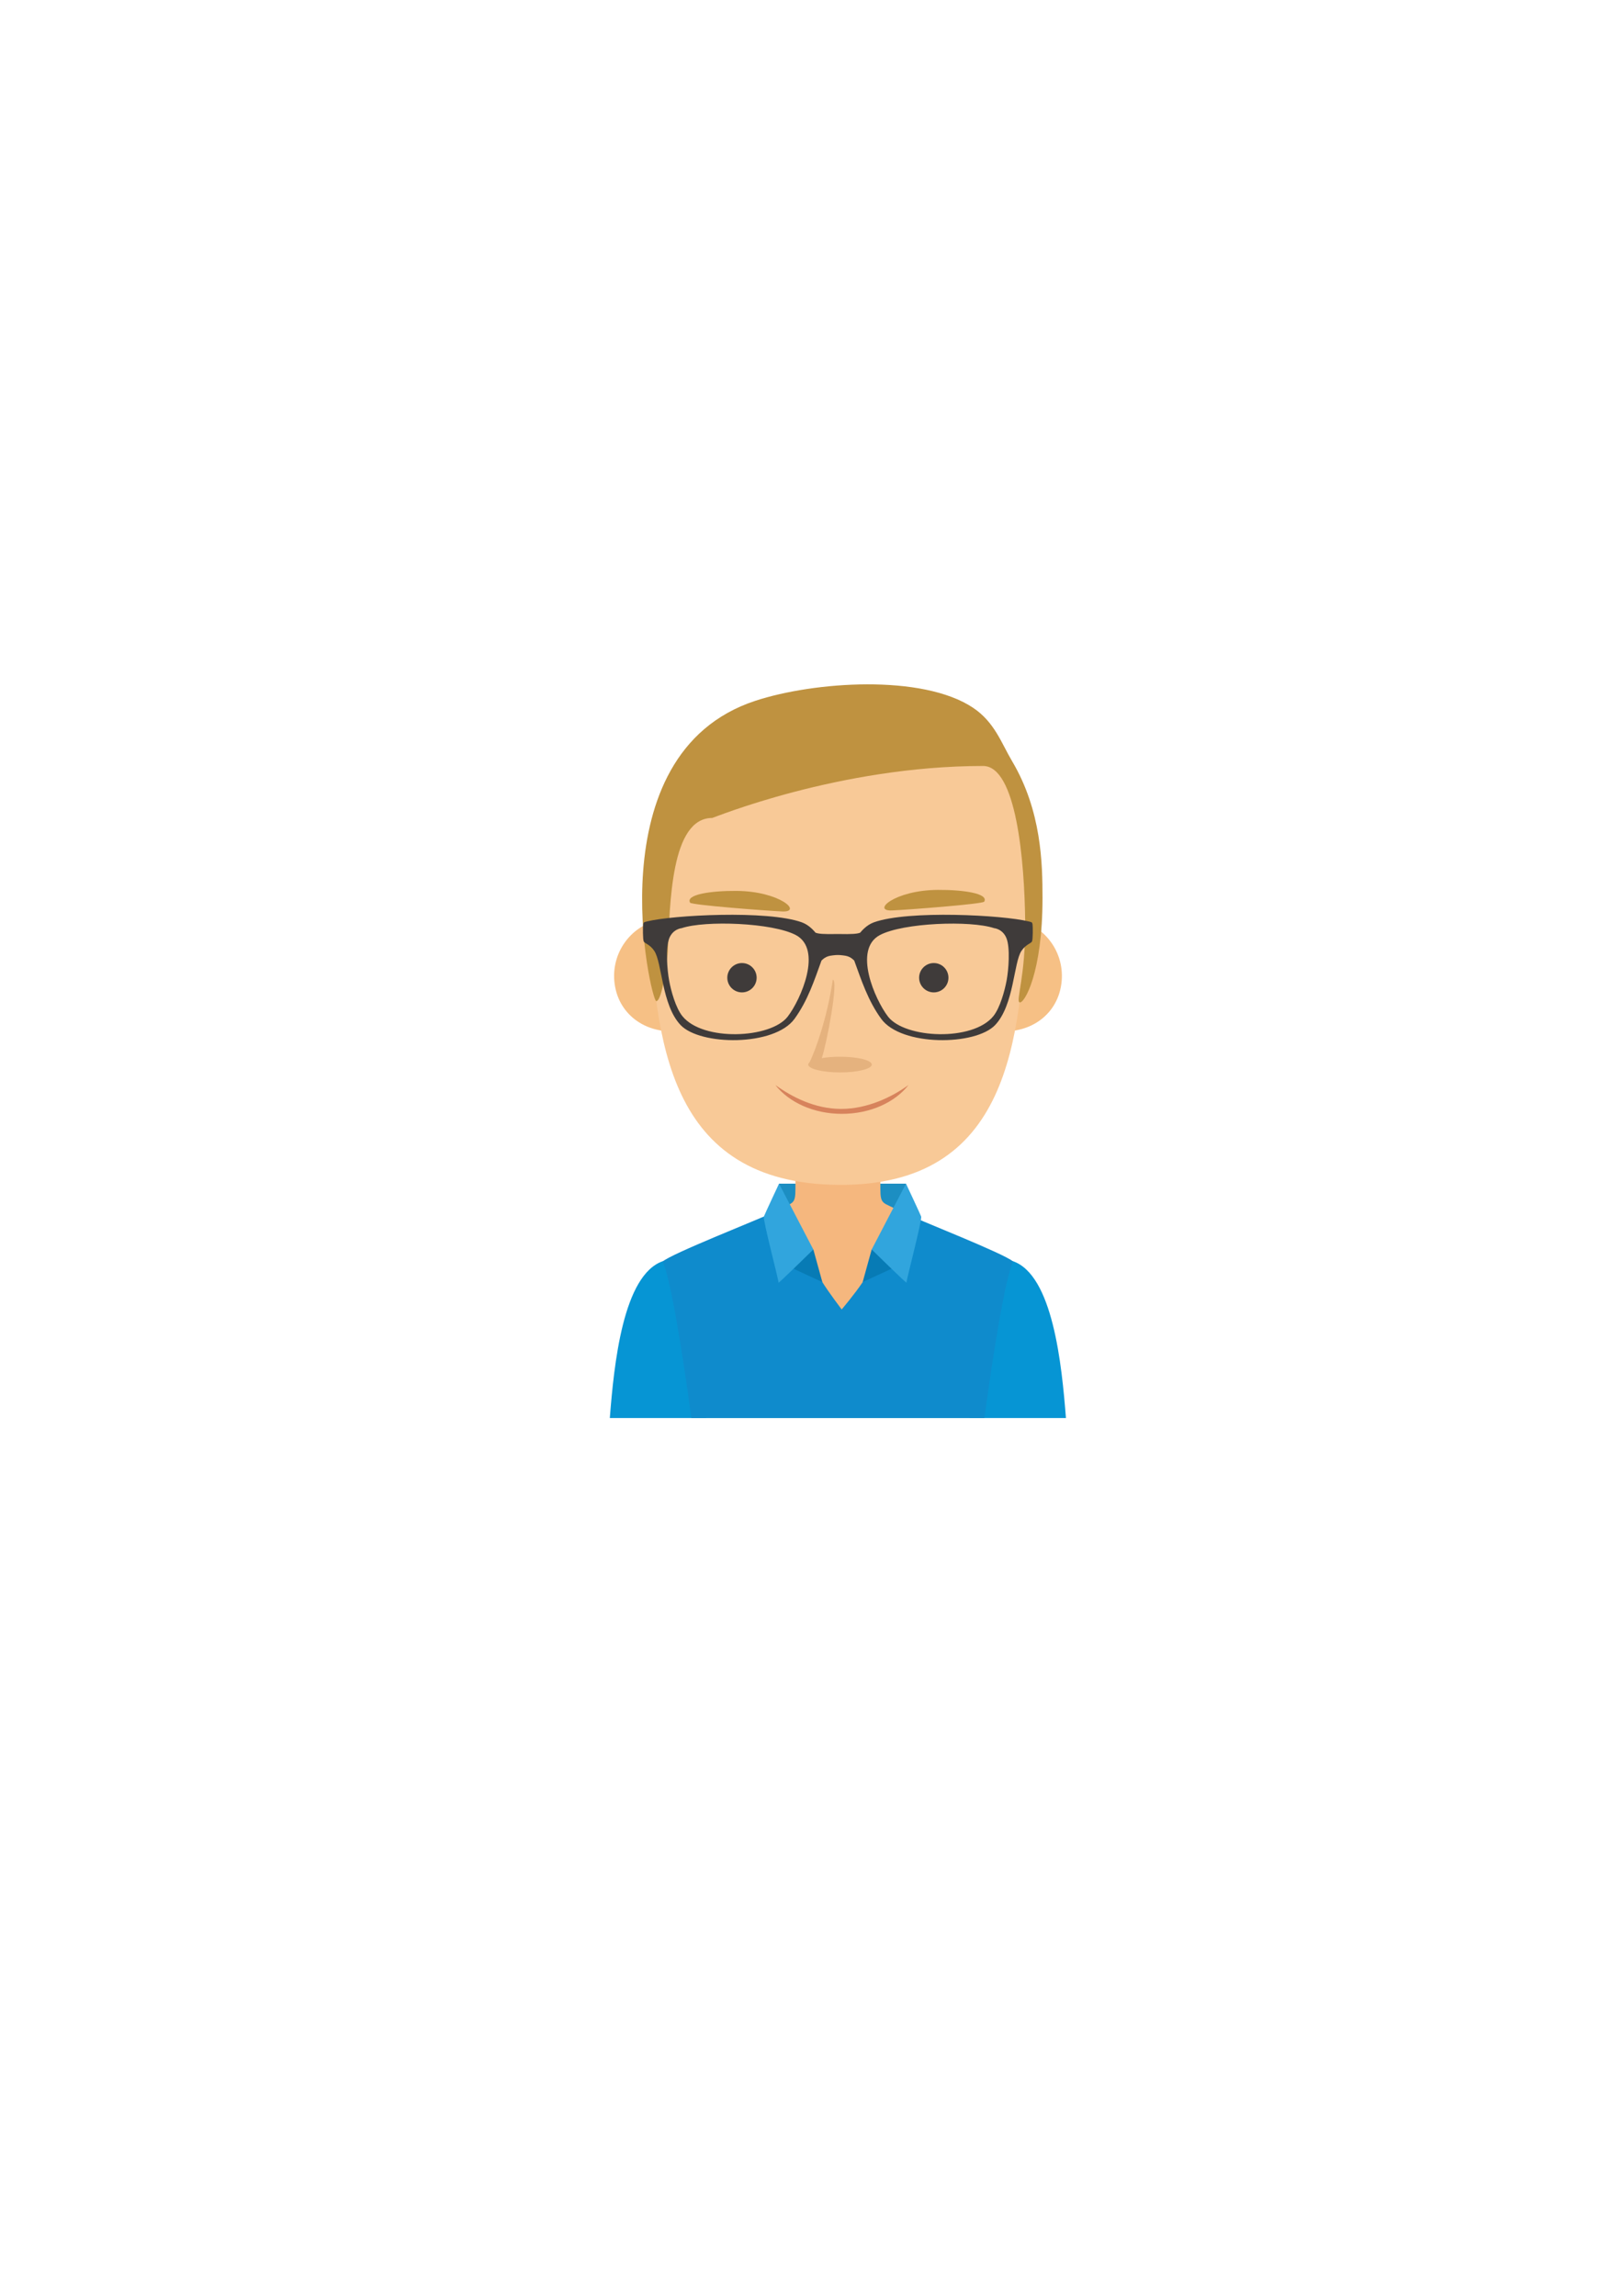 <?xml version="1.0" encoding="utf-8"?>
<!-- Generator: Adobe Illustrator 23.0.1, SVG Export Plug-In . SVG Version: 6.00 Build 0)  -->
<svg version="1.1" id="Livello_1" xmlns="http://www.w3.org/2000/svg" xmlns:xlink="http://www.w3.org/1999/xlink" x="0px" y="0px"
	 viewBox="0 0 595.28 841.89" style="enable-background:new 0 0 595.28 841.89;" xml:space="preserve">
<style type="text/css">
	.st0{fill-rule:evenodd;clip-rule:evenodd;fill:#1C8EC2;}
	.st1{fill-rule:evenodd;clip-rule:evenodd;fill:#0695D4;}
	.st2{fill-rule:evenodd;clip-rule:evenodd;fill:#F5B77E;}
	.st3{fill-rule:evenodd;clip-rule:evenodd;fill:#0F8BCC;}
	.st4{fill-rule:evenodd;clip-rule:evenodd;fill:#077BB5;}
	.st5{fill-rule:evenodd;clip-rule:evenodd;fill:#31A5DD;}
	.st6{fill-rule:evenodd;clip-rule:evenodd;fill:#F6C085;}
	.st7{fill-rule:evenodd;clip-rule:evenodd;fill:#F8C997;}
	.st8{fill-rule:evenodd;clip-rule:evenodd;fill:#BF9240;}
	.st9{fill-rule:evenodd;clip-rule:evenodd;fill:#3F3B3A;}
	.st10{fill-rule:evenodd;clip-rule:evenodd;fill:#D7835C;}
	.st11{fill-rule:evenodd;clip-rule:evenodd;fill:#E5B27E;}
</style>
<polygon class="st0" points="286.19,448.81 285.73,434.07 332.3,434.06 331.86,448.35 "/>
<path class="st1" d="M277.92,479.17c-1.49-1.11-34.66-16.73-34.66-16.73c-14.77,4.87-18.08,38.04-19.59,57.57h35.29L277.92,479.17z"
	/>
<path class="st1" d="M336.71,479.17c1.48-1.11,34.66-16.73,34.66-16.73c14.77,4.87,18.08,38.04,19.59,57.57h-35.29L336.71,479.17z"
	/>
<path class="st2" d="M307.32,426.09h-15.57v9.83c0.01,6.11-1.01,4.84-6.72,8.02c0,0-5.51,4.51-7.18,5.05
	c6.92,22.28,12.48,45.55,26.01,65.64h4.02h4.02c13.53-20.1,17.97-43.36,24.9-65.64c-1.68-0.54-7.18-5.05-7.18-5.05
	c-5.71-3.18-6.72-1.91-6.72-8.02v-9.83H307.32z"/>
<path class="st3" d="M308.71,480.19c0,0-4.86-6.41-7.1-10.04c-6.76-10.98-16.37-26.01-16.59-26.13
	c-8.3,3.78-38.57,15.64-41.96,18.58c2.75,6.02,6.92,30.79,10.53,57.42h53.73h53.73c3.61-26.63,7.78-51.4,10.53-57.42
	c-3.39-2.94-33.66-14.79-41.96-18.58c-0.21,0.12-6.21,15.59-13.19,26.12C313.52,474.51,308.71,480.19,308.71,480.19z"/>
<path class="st4" d="M292.79,457.46c0.84,0,5.53,0.74,5.53,0.74l3.3,11.95l-11.8-5.45L292.79,457.46z"/>
<path class="st5" d="M285.73,434.07l12.58,24.13c0,0-12.96,12.72-12.77,12.16c0.19-0.56-5.81-23.05-5.37-24.24
	C280.63,444.93,285.73,434.07,285.73,434.07z"/>
<path class="st4" d="M325.24,457.45c-0.84,0-5.53,0.74-5.53,0.74l-3.3,11.95l11.8-5.45L325.24,457.45z"/>
<path class="st5" d="M332.3,434.06l-12.58,24.13c0,0,12.95,12.72,12.77,12.16c-0.18-0.56,5.81-23.05,5.37-24.24
	C337.4,444.92,332.3,434.06,332.3,434.06z"/>
<path class="st6" d="M347.47,354.44c-2.23,11.6,5.28,21.27,16.78,23.35c11.5,2.08,22.62-4.21,24.84-15.81
	c2.23-11.6-5.28-22.7-16.78-24.78C360.82,335.11,349.7,342.83,347.47,354.44z"/>
<path class="st6" d="M267.25,354.44c2.23,11.6-5.28,21.27-16.78,23.35c-11.5,2.08-22.62-4.21-24.84-15.81
	c-2.23-11.6,5.28-22.7,16.78-24.78C253.9,335.11,265.02,342.83,267.25,354.44z"/>
<path class="st7" d="M364.73,280.79c-11.23-15.25-28.73-25.26-47.32-26c0,0-0.37-0.02-0.96-0.04l0.02-0.73c0,0-4.51,0.18-9.16,0.36
	c-4.65-0.18-9.16-0.36-9.16-0.36l0.02,0.73c-0.6,0.02-0.96,0.04-0.96,0.04c-18.59,0.74-36.09,10.75-47.32,26
	c-11.23,15.27-12.73,34.49-11.84,52.9c2.28,47.31,6.51,100.29,69.46,100.81c63.14,0.53,66.78-53.84,69.06-100.81
	C377.46,315.28,375.97,296.06,364.73,280.79z"/>
<path class="st8" d="M244.92,348.92c0.83-17.43,1.06-48.97,16.32-48.97c0.39,0,46.38-19.06,99.33-19.06
	c12.19,0,15.21,34.62,15.45,57.4c0.19,19.62-3.5,28.67-2.08,29.28c1.66,0.71,8.45-10.67,8.43-38.34
	c-0.01-12.49-0.32-31.87-11.2-50.18c-3.83-6.44-6.36-14.22-14.25-19.49c-18.63-12.46-58.46-9.62-79.91-2.56
	c-59.32,19.52-38.22,110.33-36.3,110.14C243.04,366.93,244.8,351.33,244.92,348.92z"/>
<path class="st9" d="M299.13,342.03c-0.6-0.68-2.35-2.83-5.03-3.8c-12.61-4.54-47.47-2.66-56.74-0.34c-1.19,0.3-1.32,0.26-1.45,1.07
	c-0.13,0.81-0.17,5.59,0.21,6.31c0.38,0.72,2.22,1.02,3.84,3.41c2.91,4.28,2.7,19.83,9.64,27.19c7.19,7.63,34.44,7.91,41.81-2.25
	c4.87-6.71,7.28-14.17,9.89-21.36c1.58-1.62,2.94-1.75,4.18-1.92c0.77-0.11,1.44-0.13,1.83-0.13c0.4,0,1.07,0.03,1.83,0.13
	c1.24,0.17,2.6,0.3,4.18,1.92c2.61,7.18,5.02,14.65,9.89,21.36c7.37,10.16,34.62,9.88,41.81,2.25c6.94-7.36,6.74-22.91,9.64-27.19
	c1.62-2.39,3.46-2.69,3.84-3.41c0.38-0.73,0.34-5.5,0.21-6.31c-0.13-0.81-0.26-0.77-1.45-1.07c-9.27-2.32-44.13-4.2-56.74,0.34
	c-2.68,0.97-4.44,3.11-5.03,3.8c-1.05,0.41-2.76,0.6-8.19,0.48C301.89,342.63,300.18,342.43,299.13,342.03L299.13,342.03z
	 M364.61,340.36L364.61,340.36c0,0,3.2,0.26,4.56,3.75c1.37,3.5,0.77,11.48,0.04,15.4c-0.73,3.92-2.43,10.07-4.86,13.1
	c-7.52,9.37-32.43,8.26-38.64,0.19c-4.78-6.21-12.94-24.67-2.96-29.92C331.31,338.38,355.89,337.46,364.61,340.36L364.61,340.36z
	 M250.02,340.36L250.02,340.36c8.72-2.91,33.3-1.99,41.85,2.52c9.98,5.25,1.82,23.71-2.96,29.92c-6.2,8.07-31.11,9.18-38.64-0.19
	c-2.43-3.03-4.14-9.17-4.86-13.1c-0.72-3.92-1.32-11.9,0.04-15.4C246.82,340.62,250.02,340.36,250.02,340.36z"/>
<g>
	<path class="st9" d="M272.14,363.92c2.96,0,5.38-2.42,5.38-5.38c0-2.97-2.42-5.38-5.38-5.38c-2.96,0-5.38,2.42-5.38,5.38
		C266.75,361.5,269.17,363.92,272.14,363.92z"/>
	<path class="st9" d="M342.49,363.92c2.97,0,5.38-2.42,5.38-5.38c0-2.97-2.42-5.38-5.38-5.38c-2.97,0-5.38,2.42-5.38,5.38
		C337.11,361.5,339.53,363.92,342.49,363.92z"/>
</g>
<path class="st10" d="M333.22,397.89c-4.94,6.33-14.03,10.57-24.42,10.57c-10.39,0-19.47-4.24-24.41-10.57
	c6.03,4.35,14.45,8.76,24.14,8.76C318.2,406.65,327.19,402.25,333.22,397.89z"/>
<path class="st11" d="M296.47,390.55c-0.06-0.02-0.07-0.07-0.02-0.16c0-0.27,0.15-0.54,0.44-0.79c2.21-4.26,6.56-16.67,8.56-30.33
	c2.19,0.13-2.17,23.24-4.04,28.76c1.89-0.33,4.2-0.52,6.69-0.52c6.43,0,11.65,1.29,11.65,2.88c0,1.59-5.22,2.88-11.65,2.88
	C301.89,393.26,296.81,392.06,296.47,390.55z"/>
<path class="st8" d="M253.11,331.02c-1.74-2.98,7.59-4.39,17.05-4.32c15.86,0.12,24.35,7.87,16.73,7.54
	C281.19,333.99,253.62,331.89,253.11,331.02z"/>
<path class="st8" d="M360.98,330.65c1.74-2.98-7.59-4.39-17.05-4.32c-15.86,0.11-24.35,7.87-16.73,7.54
	C332.9,333.62,360.47,331.52,360.98,330.65z"/>
</svg>
